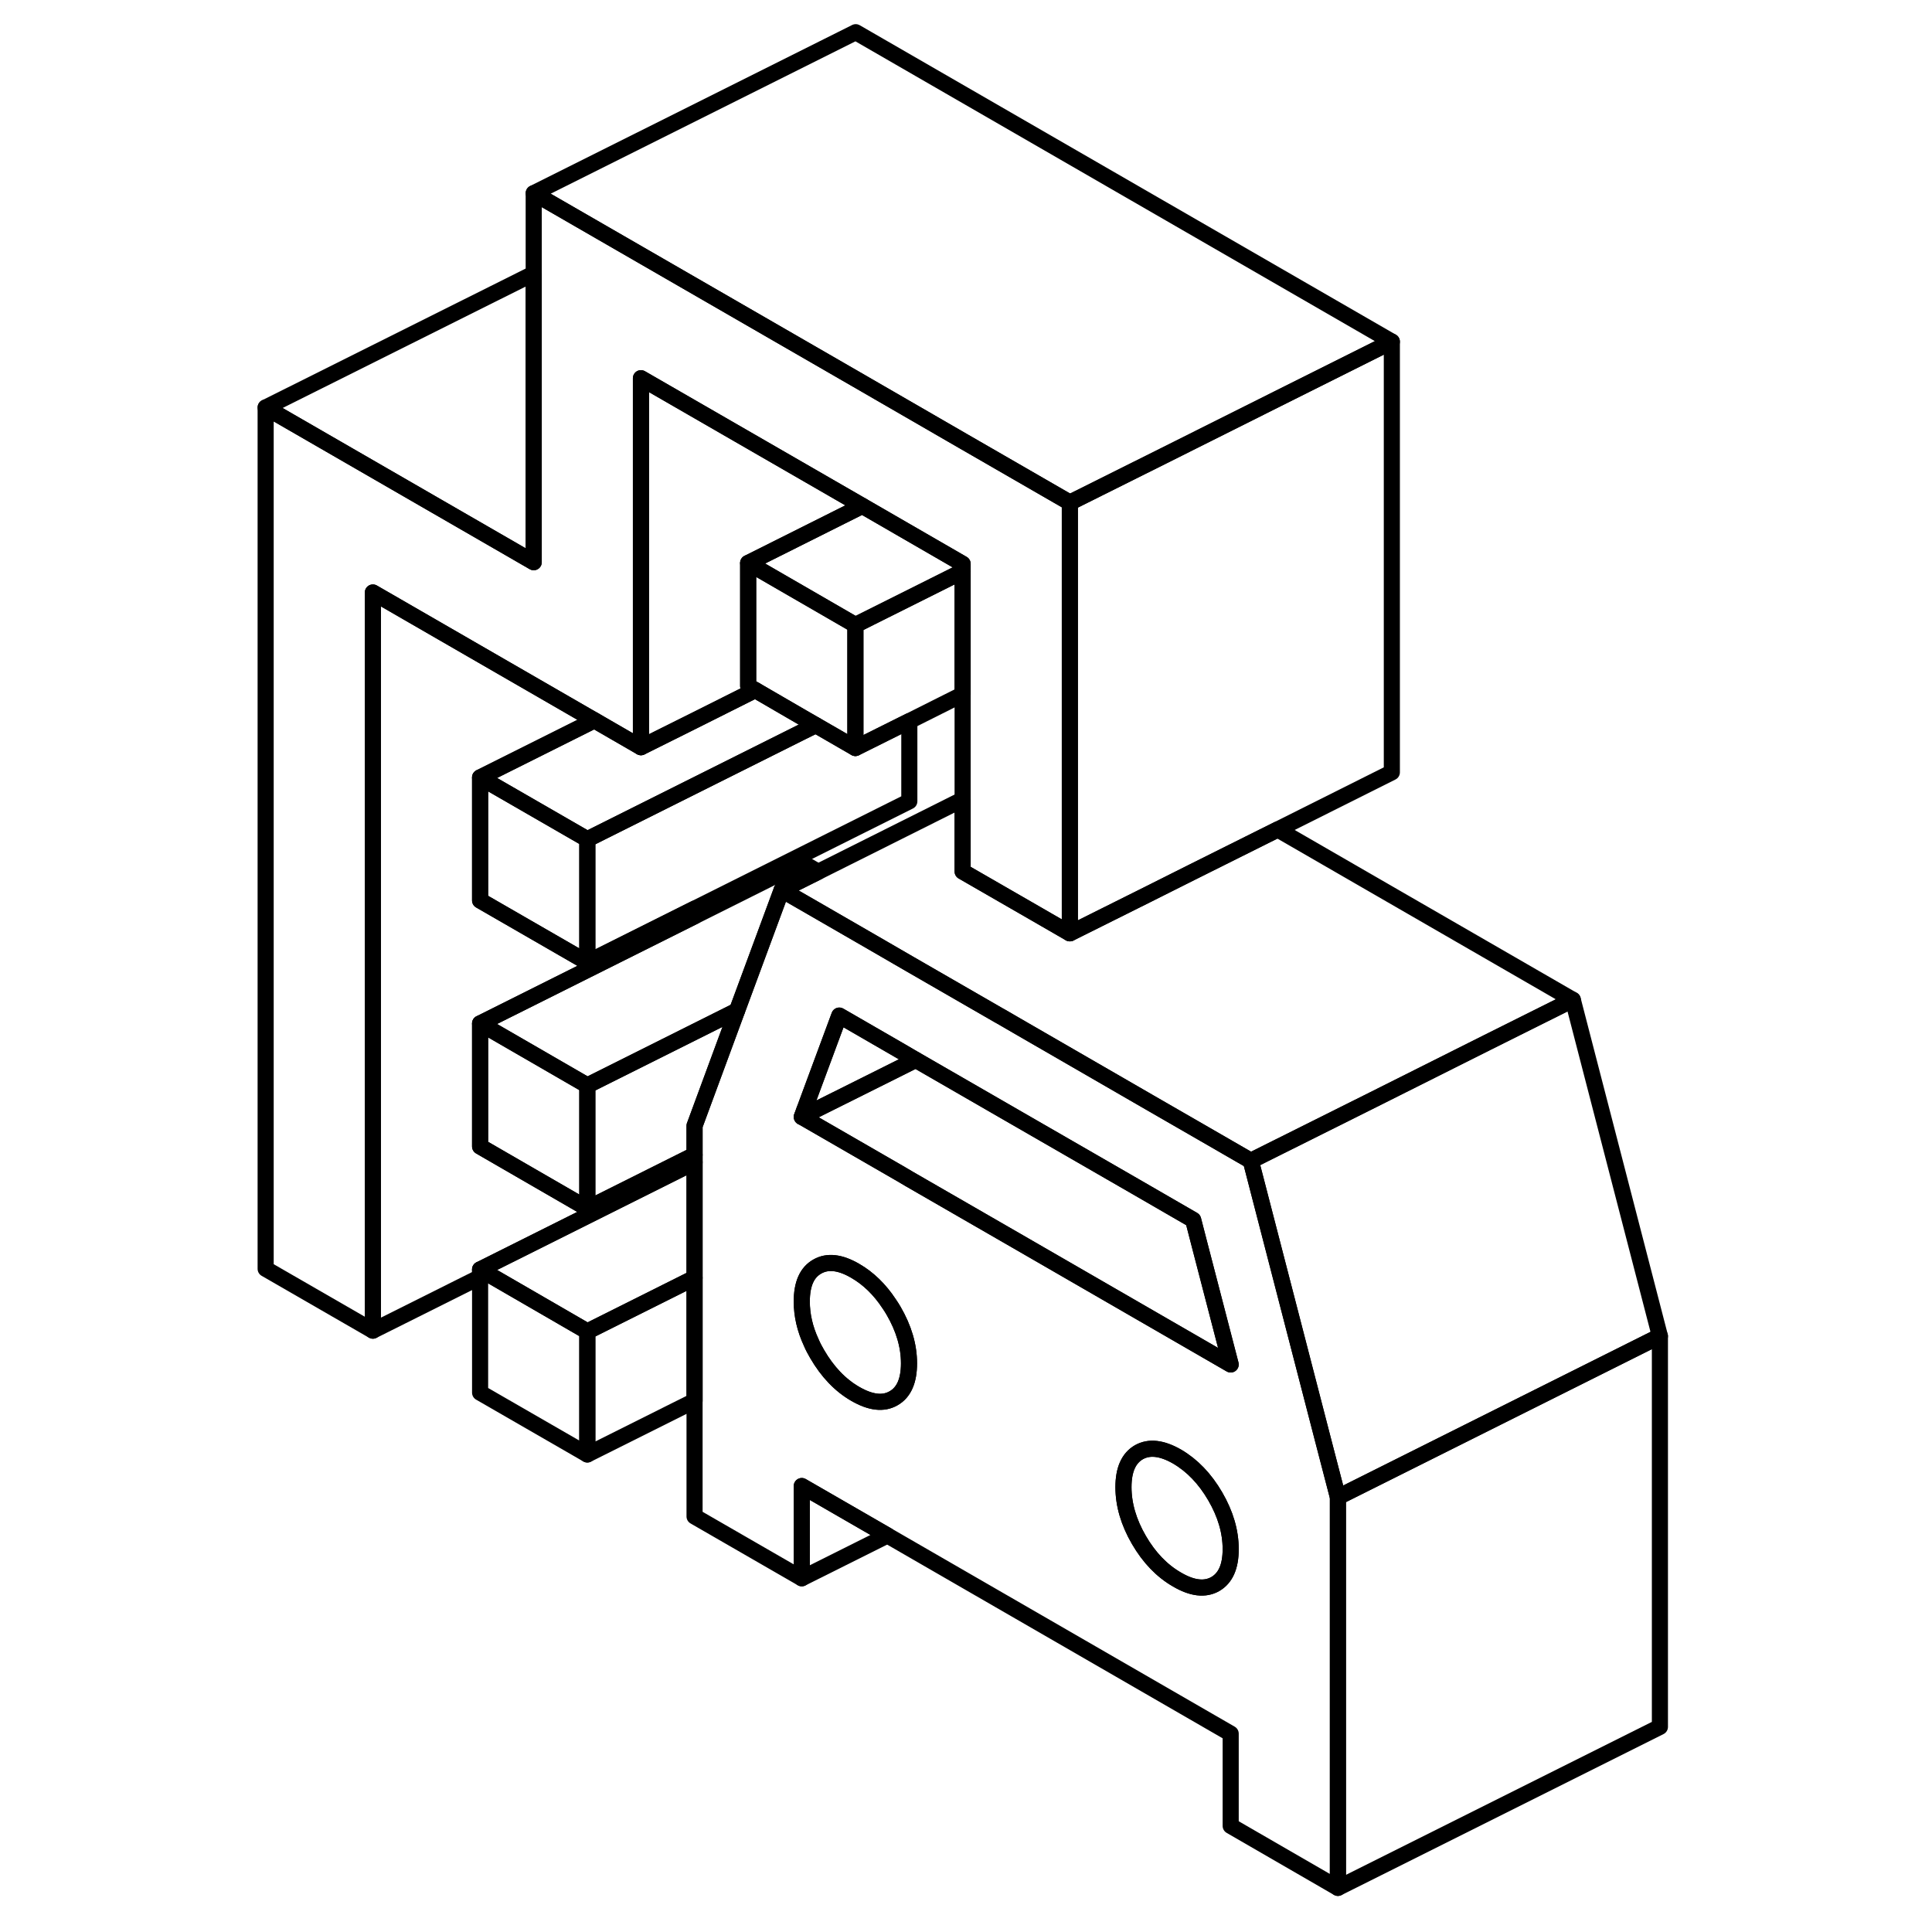 <svg width="24" height="24" viewBox="0 0 91 120" fill="none" xmlns="http://www.w3.org/2000/svg" stroke-width="1px" stroke-linecap="round" stroke-linejoin="round">
    <path d="M15.32 63.57V71.21L21.98 75.06V67.42L15.32 63.57Z" stroke="currentColor" stroke-linejoin="round"/>
    <path d="M38.63 38.82V46.46L36.17 45.04L35.32 44.55L32.41 42.86L31.97 42.61V34.97L38.63 38.82Z" stroke="currentColor" stroke-linejoin="round"/>
    <path d="M21.98 52.13V59.77L15.32 55.93V48.29L21.98 52.13Z" stroke="currentColor" stroke-linejoin="round"/>
    <path d="M15.32 63.57V71.21L21.98 75.06L27.8 72.15L28.64 71.73V72.19L28.22 72.4L15.32 78.85V79.32L8.66 82.65V36.8L22 44.5L22.42 44.74L22 44.95L15.32 48.29V55.93L21.98 59.77L22 59.76L28.66 56.43V56.9L22 60.23L15.32 63.57Z" stroke="currentColor" stroke-linejoin="round"/>
    <path d="M88.6 82.99L81.94 86.32L78.5 88.04L68.6 92.99L67.68 89.45L63.19 72.1L70.78 68.31L77.86 64.76L83.19 62.1L88.6 82.99Z" stroke="currentColor" stroke-linejoin="round"/>
    <path d="M36.32 54.15L35.32 54.65L34.05 55.28L31.28 62.77L28.66 64.08L22 67.41L21.98 67.42L15.32 63.57L22 60.23L28.66 56.9L35.32 53.57L36.32 54.15Z" stroke="currentColor" stroke-linejoin="round"/>
    <path d="M36.17 45.04L35.32 45.46L28.66 48.79L22 52.12L21.98 52.13L15.32 48.29L22 44.95L22.42 44.74L25.31 46.41L28.66 44.74L32.41 42.86L35.32 44.55L36.17 45.04Z" stroke="currentColor" stroke-linejoin="round"/>
    <path d="M41.98 44.79V49.77L28.66 56.43L22 59.76L21.98 59.77V52.13L22 52.12L28.66 48.79L35.32 45.46L36.17 45.04L38.63 46.46L41.98 44.79Z" stroke="currentColor" stroke-linejoin="round"/>
    <path d="M45.29 35.49V43.13L41.98 44.79L38.63 46.46V38.82L44.45 35.91L45.29 35.49Z" stroke="currentColor" stroke-linejoin="round"/>
    <path d="M45.29 35.02V35.49L44.45 35.91L38.63 38.82L31.97 34.97L37.78 32.06L39.06 31.42L45.29 35.02Z" stroke="currentColor" stroke-linejoin="round"/>
    <path d="M51.95 31.22V57.97L49.82 56.74L45.29 54.13V35.02L39.06 31.42L25.31 23.49V46.41L22.42 44.74L22 44.5L8.66 36.8V82.65L2 78.81V25.31L18.65 34.92V12L38.65 23.54L45.31 27.39L46.16 27.88L51.95 31.22Z" stroke="currentColor" stroke-linejoin="round"/>
    <path d="M71.95 21.22V47.97L64.86 51.52L59.53 54.18L56.7 55.6L51.95 57.97V31.22L51.97 31.21L57.76 28.32L64.85 24.77L71.95 21.22Z" stroke="currentColor" stroke-linejoin="round"/>
    <path d="M71.95 21.22L64.85 24.77L57.76 28.32L51.97 31.21L51.95 31.22L46.16 27.88L45.31 27.39L38.65 23.54L18.65 12L38.65 2L71.95 21.22Z" stroke="currentColor" stroke-linejoin="round"/>
    <path d="M18.65 16.99V34.92L2 25.31L18.65 16.99Z" stroke="currentColor" stroke-linejoin="round"/>
    <path d="M21.98 82.7V90.34L15.32 86.5V78.85L15.76 79.1L21.98 82.7Z" stroke="currentColor" stroke-linejoin="round"/>
    <path d="M40.62 95.37L35.3 98.03V92.3L40.62 95.37Z" stroke="currentColor" stroke-linejoin="round"/>
    <path d="M35.32 69.36L35.3 69.37" stroke="currentColor" stroke-linejoin="round"/>
    <path d="M28.64 72.19V79.37L21.98 82.7L15.76 79.1L15.32 78.85L28.22 72.4L28.64 72.19Z" stroke="currentColor" stroke-linejoin="round"/>
    <path d="M28.64 79.37V87.01L21.98 90.34V82.7L28.64 79.37Z" stroke="currentColor" stroke-linejoin="round"/>
    <path d="M31.28 62.77L28.66 69.87L28.64 69.92V71.73L27.8 72.15L21.98 75.06V67.42L22 67.41L28.66 64.08L31.28 62.77Z" stroke="currentColor" stroke-linejoin="round"/>
    <path d="M31.97 34.97V42.61L32.41 42.86L28.66 44.74L25.31 46.41V23.49L39.06 31.42L37.78 32.06L31.97 34.97Z" stroke="currentColor" stroke-linejoin="round"/>
    <path d="M67.68 89.45L63.19 72.1L60.35 70.46L56.88 68.46L48.64 63.7L47.71 63.16L47.53 63.06L41.98 59.86L39.72 58.55L35.32 56.01L34.05 55.28L31.28 62.77L28.66 69.87L28.64 69.92V94.19L35.3 98.03V92.3L40.62 95.37L61.94 107.68V113.41L68.6 117.26V92.99L67.68 89.45ZM41 86.85C40.36 87.22 39.57 87.12 38.63 86.58C37.69 86.04 36.9 85.21 36.26 84.11C36.12 83.87 35.99 83.63 35.89 83.39C35.49 82.53 35.3 81.68 35.3 80.84C35.3 79.75 35.62 79.03 36.26 78.67C36.9 78.3 37.69 78.39 38.63 78.94C39.44 79.41 40.14 80.09 40.72 80.97C40.82 81.11 40.91 81.26 41 81.41C41.64 82.51 41.96 83.6 41.96 84.68C41.96 85.76 41.64 86.49 41 86.85ZM60.98 98.39C60.34 98.75 59.55 98.66 58.61 98.11C57.67 97.57 56.88 96.75 56.24 95.65C55.6 94.55 55.28 93.45 55.28 92.37C55.28 91.29 55.6 90.57 56.24 90.2C56.88 89.84 57.67 89.93 58.61 90.47C59.55 91.02 60.34 91.84 60.98 92.94C61.62 94.04 61.94 95.13 61.94 96.22C61.94 97.31 61.62 98.02 60.98 98.39ZM48.64 77.07L41.98 73.23L41.49 72.94L35.32 69.38H35.3L35.32 69.32L35.46 68.93L35.53 68.75L35.74 68.18L37.63 63.08L41.49 65.31L42.07 65.65L42.38 65.83L48.64 69.44L56.03 73.7L59.61 75.77L59.94 77.05L61.94 84.75L48.64 77.07Z" stroke="currentColor" stroke-linejoin="round"/>
    <path d="M61.94 96.22C61.94 97.3 61.62 98.02 60.98 98.39C60.34 98.75 59.55 98.66 58.61 98.11C57.67 97.57 56.88 96.75 56.24 95.65C55.6 94.55 55.28 93.45 55.28 92.37C55.28 91.29 55.6 90.57 56.24 90.2C56.88 89.84 57.67 89.93 58.61 90.47C59.55 91.02 60.34 91.84 60.98 92.94C61.62 94.04 61.94 95.13 61.94 96.22Z" stroke="currentColor" stroke-linejoin="round"/>
    <path d="M41.96 84.68C41.96 85.76 41.64 86.49 41 86.85C40.36 87.22 39.57 87.12 38.63 86.58C37.69 86.04 36.9 85.21 36.26 84.11C36.12 83.87 35.99 83.63 35.89 83.39C35.49 82.53 35.3 81.68 35.3 80.84C35.3 79.75 35.62 79.03 36.26 78.67C36.9 78.3 37.69 78.39 38.63 78.94C39.44 79.41 40.14 80.09 40.72 80.97C40.82 81.11 40.91 81.26 41 81.41C41.64 82.51 41.96 83.6 41.96 84.68Z" stroke="currentColor" stroke-linejoin="round"/>
    <path d="M42.38 65.83L35.79 69.12L35.32 69.36V69.32L35.46 68.93L35.53 68.75L35.74 68.18L37.63 63.08L41.49 65.31L42.07 65.65L42.38 65.83Z" stroke="currentColor" stroke-linejoin="round"/>
    <path d="M61.94 84.75L48.64 77.07L41.98 73.23L41.49 72.94L35.32 69.38V69.36L35.79 69.12L42.38 65.83L48.64 69.44L56.03 73.7L59.61 75.77L59.94 77.05L61.94 84.75Z" stroke="currentColor" stroke-linejoin="round"/>
    <path d="M88.6 82.99V107.26L68.6 117.26V92.99L78.5 88.04L81.94 86.32L88.6 82.99Z" stroke="currentColor" stroke-linejoin="round"/>
    <path d="M83.19 62.1L77.86 64.76L70.78 68.31L63.19 72.1L60.35 70.46L56.88 68.46L48.64 63.7L47.71 63.16L47.53 63.06L41.98 59.86L39.72 58.55L35.32 56.01L34.05 55.28L35.32 54.65L36.32 54.15L45.29 49.66V54.13L49.82 56.74L51.95 57.97L56.7 55.6L59.53 54.18L64.86 51.52L83.19 62.1Z" stroke="currentColor" stroke-linejoin="round"/>
</svg>